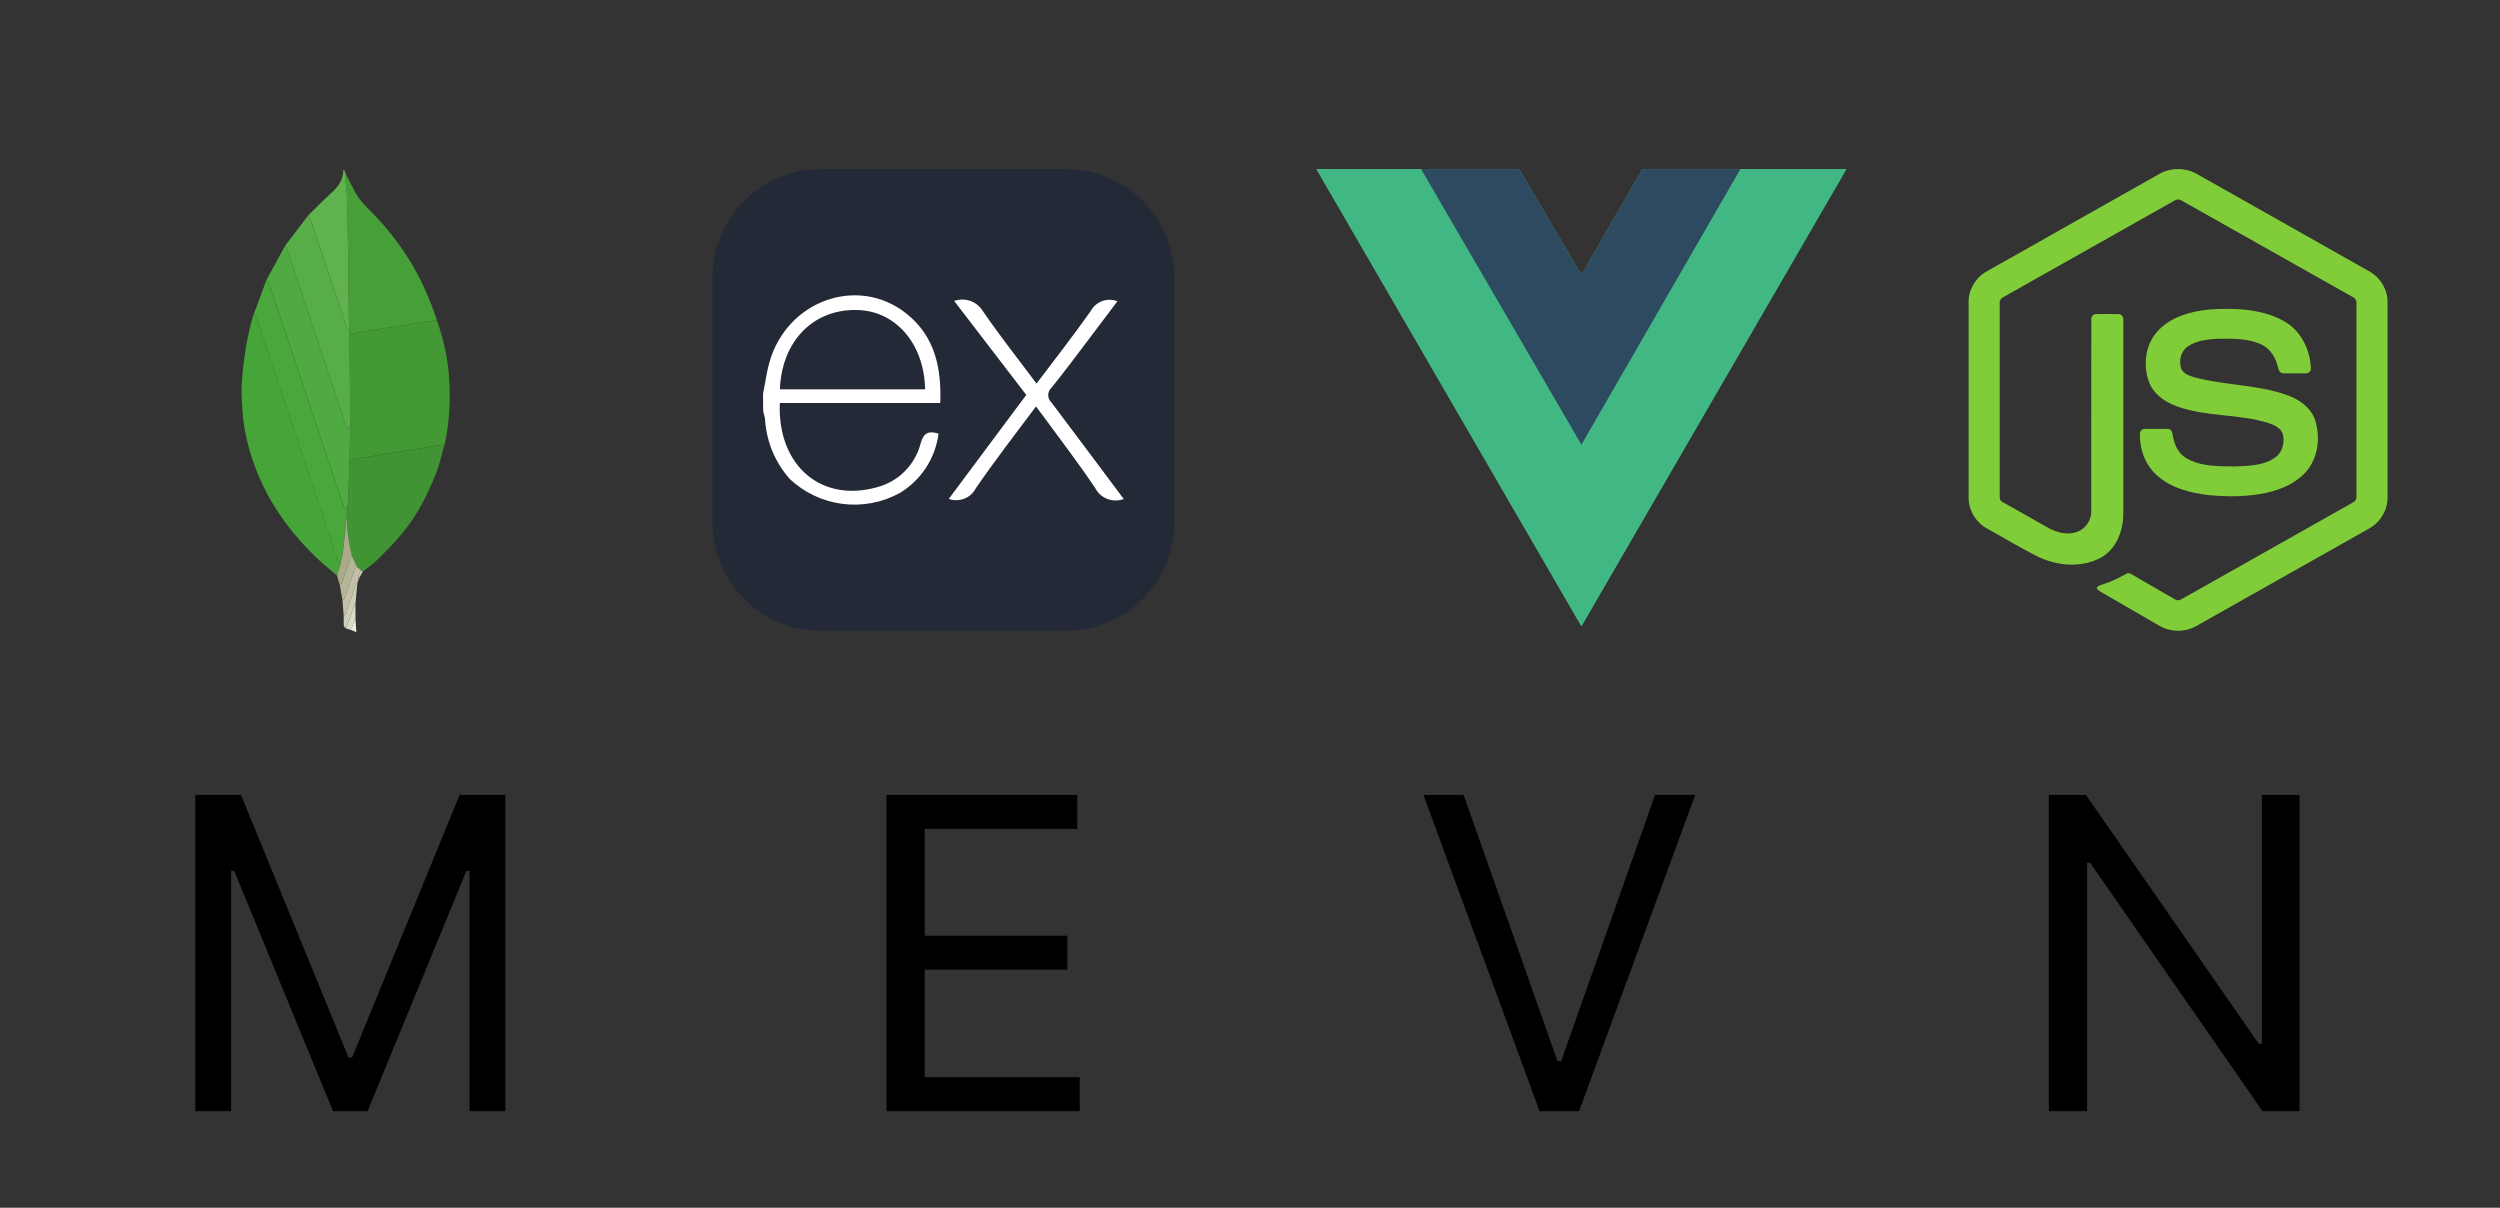 <svg width="207" height="100" viewBox="0 0 207 100" fill="none" xmlns="http://www.w3.org/2000/svg">
<rect x="0" y="0" width="207" height="100" fill="#333333" stroke="none"/>
<g clip-path="url(#clip0_577_8)">
<path d="M16.171 65.818H19.954L28.852 87.551H29.159L38.057 65.818H41.841V92H38.875V72.108H38.619L30.438 92H27.574L19.392 72.108H19.136V92H16.171V65.818ZM73.398 92V65.818H89.199V68.631H76.568V77.477H88.381V80.29H76.568V89.188H89.403V92H73.398ZM121.187 65.818L128.96 87.858H129.267L137.04 65.818H140.363L130.75 92H127.477L117.863 65.818H121.187ZM190.403 65.818V92H187.335L173.068 71.443H172.812V92H169.642V65.818H172.71L187.028 86.426H187.284V65.818H190.403Z" fill="black"/>
<path d="M144.106 14H152.883L130.941 51.849L109 14H125.785L130.941 22.776L135.988 14H144.106Z" fill="#41B883"/>
<path d="M109 14L130.941 51.849L152.883 14H144.106L130.941 36.709L117.667 14H109Z" fill="#41B883"/>
<path d="M117.666 14L130.941 36.819L144.105 14H135.987L130.941 22.776L125.784 14H117.666Z" fill="#2E4A60"/>
<path d="M178.779 14.408C179.727 13.865 180.962 13.863 181.909 14.408C186.673 17.1 191.439 19.788 196.202 22.482C197.099 22.986 197.698 23.983 197.689 25.016V41.213C197.695 42.288 197.037 43.309 196.092 43.802C191.343 46.48 186.596 49.16 181.849 51.837C180.881 52.39 179.622 52.348 178.685 51.749C177.261 50.924 175.835 50.103 174.411 49.278C174.12 49.105 173.792 48.967 173.587 48.685C173.768 48.44 174.093 48.41 174.357 48.303C174.951 48.114 175.497 47.81 176.043 47.516C176.181 47.421 176.349 47.458 176.482 47.542C177.699 48.24 178.906 48.959 180.127 49.65C180.388 49.8 180.652 49.6 180.875 49.476C185.534 46.843 190.2 44.219 194.859 41.584C195.032 41.501 195.127 41.318 195.113 41.129C195.117 35.786 195.114 30.442 195.115 25.099C195.135 24.884 195.011 24.687 194.817 24.599C190.084 21.934 185.354 19.265 180.623 16.6C180.541 16.543 180.444 16.513 180.345 16.513C180.245 16.513 180.148 16.543 180.066 16.599C175.334 19.265 170.605 21.937 165.874 24.602C165.68 24.69 165.551 24.884 165.574 25.099C165.575 30.442 165.574 35.786 165.574 41.13C165.565 41.222 165.586 41.315 165.632 41.395C165.678 41.475 165.747 41.54 165.831 41.579C167.094 42.295 168.358 43.006 169.621 43.72C170.333 44.103 171.207 44.331 171.991 44.037C172.683 43.789 173.168 43.083 173.155 42.348C173.162 37.036 173.152 31.724 173.16 26.412C173.143 26.177 173.366 25.982 173.596 26.004C174.202 26 174.81 25.996 175.416 26.006C175.67 26 175.844 26.254 175.813 26.491C175.81 31.837 175.819 37.182 175.809 42.528C175.81 43.953 175.225 45.503 173.907 46.2C172.284 47.041 170.277 46.862 168.673 46.056C167.285 45.363 165.96 44.545 164.596 43.803C163.649 43.312 162.993 42.287 163 41.213V25.016C162.99 23.962 163.613 22.947 164.537 22.45C169.285 19.77 174.032 17.088 178.779 14.408Z" fill="#81CD39"/>
<path d="M182.924 25.627C184.995 25.493 187.212 25.548 189.075 26.568C190.518 27.35 191.318 28.991 191.343 30.593C191.303 30.809 191.077 30.929 190.87 30.914C190.27 30.913 189.669 30.922 189.068 30.91C188.813 30.92 188.665 30.685 188.633 30.459C188.46 29.692 188.042 28.933 187.32 28.563C186.212 28.008 184.927 28.036 183.719 28.048C182.837 28.094 181.888 28.171 181.141 28.689C180.567 29.082 180.393 29.876 180.598 30.515C180.791 30.973 181.32 31.121 181.754 31.258C184.249 31.91 186.894 31.845 189.342 32.704C190.355 33.054 191.346 33.735 191.693 34.796C192.147 36.218 191.948 37.918 190.936 39.06C190.116 39.999 188.921 40.511 187.729 40.789C186.143 41.142 184.497 41.151 182.887 40.994C181.373 40.822 179.797 40.424 178.628 39.392C177.629 38.524 177.14 37.172 177.189 35.867C177.2 35.646 177.42 35.492 177.631 35.511C178.236 35.506 178.841 35.504 179.446 35.511C179.688 35.494 179.867 35.703 179.88 35.931C179.991 36.661 180.266 37.428 180.903 37.861C182.132 38.655 183.675 38.6 185.083 38.623C186.25 38.571 187.559 38.555 188.511 37.784C189.013 37.344 189.162 36.609 189.027 35.976C188.88 35.441 188.32 35.193 187.84 35.03C185.377 34.251 182.703 34.533 180.263 33.652C179.273 33.302 178.315 32.64 177.934 31.623C177.404 30.182 177.647 28.401 178.765 27.298C179.855 26.201 181.428 25.778 182.924 25.627Z" fill="#81CD39"/>
<path d="M88.267 14H67.959C63.011 14 59 18.011 59 22.959V43.267C59 48.215 63.011 52.227 67.959 52.227H88.267C93.215 52.227 97.227 48.215 97.227 43.267V22.959C97.227 18.011 93.215 14 88.267 14Z" fill="#242938"/>
<path d="M93.046 41.317C92.612 41.481 92.132 41.481 91.697 41.316C91.263 41.151 90.904 40.832 90.688 40.42C89.335 38.394 87.841 36.46 86.404 34.484L85.781 33.654C84.071 35.945 82.361 38.145 80.8 40.428C80.597 40.822 80.257 41.128 79.845 41.29C79.432 41.452 78.975 41.459 78.558 41.309L84.976 32.699L79.006 24.919C79.436 24.764 79.906 24.762 80.337 24.913C80.768 25.064 81.134 25.36 81.373 25.749C82.759 27.775 84.295 29.71 85.823 31.761C87.359 29.726 88.878 27.784 90.298 25.774C90.502 25.387 90.842 25.088 91.252 24.935C91.663 24.782 92.115 24.785 92.523 24.944L90.207 28.016C89.169 29.386 88.148 30.764 87.068 32.101C86.981 32.179 86.912 32.274 86.864 32.381C86.816 32.487 86.792 32.603 86.792 32.719C86.792 32.836 86.816 32.952 86.864 33.058C86.912 33.165 86.981 33.26 87.068 33.338C89.053 35.97 91.02 38.61 93.046 41.317ZM63.182 32.591C63.356 31.761 63.464 30.855 63.705 30.009C65.141 24.903 70.994 22.777 75.021 25.94C77.379 27.792 77.969 30.416 77.852 33.371H64.568C64.352 38.652 68.163 41.84 73.037 40.213C73.827 39.93 74.535 39.455 75.096 38.83C75.657 38.205 76.053 37.45 76.25 36.634C76.507 35.804 76.922 35.663 77.711 35.904C77.581 36.914 77.224 37.883 76.666 38.735C76.108 39.588 75.364 40.303 74.49 40.827C73.046 41.617 71.388 41.93 69.756 41.721C68.123 41.512 66.598 40.792 65.398 39.665C64.212 38.331 63.495 36.645 63.356 34.866C63.356 34.584 63.248 34.301 63.19 34.035C63.184 33.554 63.182 33.072 63.182 32.591ZM64.585 32.234H76.599C76.524 28.406 74.108 25.691 70.886 25.666C67.3 25.617 64.734 28.273 64.576 32.217L64.585 32.234Z" fill="white"/>
<path fill-rule="evenodd" clip-rule="evenodd" d="M36.175 26.512C36.68 27.971 37.043 29.462 37.163 31.006C37.311 32.922 37.243 34.825 36.839 36.709L36.788 36.86C36.661 36.86 36.532 36.844 36.408 36.863C35.361 37.028 34.316 37.198 33.27 37.368C32.189 37.543 31.107 37.711 30.028 37.898C29.646 37.964 29.173 37.886 29.018 38.414L28.944 38.439L28.996 35.279L28.943 27.655L29.447 27.569C30.27 27.434 31.094 27.297 31.919 27.166C32.902 27.01 33.887 26.858 34.871 26.706C35.306 26.639 35.741 26.577 36.175 26.512Z" fill="#439934"/>
<path fill-rule="evenodd" clip-rule="evenodd" d="M27.902 47.651C27.371 47.194 26.821 46.757 26.312 46.277C23.572 43.692 21.567 40.65 20.58 36.982C20.308 35.973 20.127 34.947 20.069 33.904C20.027 33.174 19.968 32.438 20.02 31.711C20.157 29.78 20.437 27.867 21.003 26.007L21.034 25.964C21.09 26.037 21.169 26.102 21.197 26.185C21.75 27.813 22.298 29.442 22.844 31.073C24.56 36.197 26.273 41.322 27.992 46.445C28.026 46.545 28.113 46.627 28.175 46.717L27.902 47.651Z" fill="#45A538"/>
<path fill-rule="evenodd" clip-rule="evenodd" d="M36.171 26.512C35.736 26.576 35.301 26.639 34.867 26.706C33.883 26.858 32.898 27.01 31.915 27.166C31.091 27.297 30.267 27.434 29.443 27.569L28.939 27.655L28.935 27.327C28.919 27.057 28.891 26.787 28.887 26.517L28.831 21.351C28.817 20.273 28.798 19.195 28.776 18.118C28.765 17.448 28.745 16.779 28.718 16.11C28.701 15.75 28.643 15.393 28.62 15.033C28.607 14.827 28.625 14.618 28.629 14.411C28.886 14.909 29.137 15.41 29.401 15.904C29.818 16.684 30.483 17.26 31.081 17.887C33.446 20.369 35.125 23.253 36.171 26.512Z" fill="#46A037"/>
<path fill-rule="evenodd" clip-rule="evenodd" d="M28.945 38.439L29.019 38.414C29.174 37.886 29.647 37.964 30.029 37.899C31.108 37.712 32.19 37.543 33.271 37.368C34.317 37.199 35.362 37.029 36.409 36.864C36.532 36.844 36.662 36.86 36.788 36.86C36.593 37.558 36.439 38.271 36.191 38.95C35.909 39.719 35.568 40.471 35.206 41.207C34.665 42.306 33.994 43.336 33.209 44.276C32.606 45.002 31.934 45.673 31.26 46.335C30.887 46.701 30.448 46.999 30.039 47.328L29.933 47.256L29.552 46.93L29.157 46.064C28.887 45.054 28.74 44.016 28.719 42.971L28.726 42.795L28.78 42.032C28.798 41.771 28.822 41.511 28.833 41.251C28.872 40.314 28.908 39.377 28.945 38.439Z" fill="#409433"/>
<path fill-rule="evenodd" clip-rule="evenodd" d="M28.943 38.439C28.906 39.376 28.871 40.314 28.831 41.252C28.82 41.513 28.796 41.773 28.778 42.033L28.538 42.124C28.004 40.551 27.469 38.995 26.946 37.436C26.082 34.855 25.228 32.271 24.364 29.689C23.667 27.606 22.965 25.524 22.258 23.444C22.225 23.347 22.13 23.27 22.064 23.184L23.604 20.354C23.657 20.446 23.726 20.532 23.759 20.631C24.471 22.738 25.182 24.845 25.887 26.954C26.804 29.699 27.714 32.446 28.63 35.191C28.667 35.3 28.727 35.401 28.785 35.525L28.995 35.279L28.943 38.439Z" fill="#4FAA41"/>
<path fill-rule="evenodd" clip-rule="evenodd" d="M22.058 23.184C22.124 23.27 22.219 23.347 22.252 23.444C22.959 25.524 23.661 27.606 24.358 29.689C25.221 32.271 26.075 34.855 26.94 37.436C27.463 38.995 27.997 40.551 28.531 42.124L28.772 42.033L28.718 42.796L28.669 42.972C28.585 43.806 28.515 44.643 28.413 45.477C28.362 45.894 28.253 46.304 28.17 46.717C28.108 46.627 28.021 46.545 27.987 46.445C26.268 41.322 24.555 36.197 22.839 31.073C22.293 29.442 21.744 27.813 21.191 26.184C21.163 26.102 21.084 26.037 21.029 25.963L22.058 23.184Z" fill="#4AA73C"/>
<path fill-rule="evenodd" clip-rule="evenodd" d="M28.995 35.28L28.785 35.525C28.727 35.402 28.667 35.301 28.63 35.191C27.714 32.446 26.804 29.7 25.887 26.955C25.181 24.846 24.472 22.738 23.759 20.631C23.726 20.532 23.657 20.446 23.604 20.354L25.507 17.851C25.567 17.93 25.652 18.002 25.683 18.092C26.212 19.639 26.735 21.188 27.256 22.738C27.743 24.185 28.222 25.635 28.714 27.08C28.747 27.177 28.862 27.245 28.938 27.327L28.942 27.656L28.995 35.28Z" fill="#57AE47"/>
<path fill-rule="evenodd" clip-rule="evenodd" d="M28.937 27.327C28.86 27.245 28.746 27.177 28.713 27.08C28.221 25.634 27.742 24.185 27.255 22.737C26.735 21.187 26.21 19.639 25.682 18.091C25.651 18.001 25.566 17.93 25.506 17.85C26.125 17.244 26.724 16.616 27.368 16.038C27.941 15.524 28.401 14.974 28.422 14.162L28.468 14L28.631 14.411C28.627 14.618 28.608 14.826 28.622 15.033C28.645 15.392 28.703 15.75 28.719 16.109C28.749 16.778 28.764 17.448 28.777 18.117C28.799 19.195 28.819 20.273 28.832 21.35L28.888 26.517C28.892 26.787 28.921 27.057 28.937 27.327Z" fill="#60B24F"/>
<path fill-rule="evenodd" clip-rule="evenodd" d="M28.178 46.717C28.261 46.304 28.37 45.894 28.421 45.476C28.523 44.643 28.593 43.806 28.677 42.971L28.698 42.968L28.718 42.972C28.74 44.017 28.887 45.055 29.157 46.065C29.101 46.138 29.023 46.203 28.994 46.285C28.765 46.929 28.55 47.579 28.32 48.223C28.289 48.311 28.201 48.38 28.139 48.457L27.904 47.65L28.178 46.717Z" fill="#A9AA88"/>
<path fill-rule="evenodd" clip-rule="evenodd" d="M28.141 48.457C28.202 48.38 28.29 48.312 28.321 48.224C28.551 47.58 28.767 46.93 28.995 46.285C29.024 46.203 29.102 46.138 29.158 46.065L29.553 46.931C29.475 47.041 29.367 47.141 29.324 47.264L28.568 49.483C28.537 49.573 28.431 49.635 28.36 49.711L28.141 48.457Z" fill="#B6B598"/>
<path fill-rule="evenodd" clip-rule="evenodd" d="M28.357 49.71C28.429 49.635 28.535 49.572 28.566 49.483L29.322 47.264C29.364 47.141 29.473 47.041 29.55 46.931L29.932 47.256C29.748 47.438 29.645 47.649 29.707 47.915L29.591 48.295C29.538 48.36 29.462 48.417 29.436 48.492C29.172 49.247 28.921 50.007 28.655 50.762C28.621 50.858 28.528 50.933 28.462 51.017L28.357 49.71Z" fill="#C2C1A7"/>
<path fill-rule="evenodd" clip-rule="evenodd" d="M28.46 51.017C28.526 50.932 28.619 50.857 28.653 50.761C28.919 50.006 29.17 49.246 29.434 48.491C29.46 48.416 29.536 48.36 29.589 48.294L29.429 50.038C29.386 50.087 29.324 50.13 29.304 50.188L28.771 51.713C28.734 51.818 28.662 51.91 28.606 52.008C28.556 51.943 28.468 51.88 28.463 51.813C28.448 51.548 28.459 51.282 28.46 51.017Z" fill="#CECDB7"/>
<path fill-rule="evenodd" clip-rule="evenodd" d="M28.609 52.01C28.665 51.912 28.737 51.819 28.774 51.715L29.307 50.189C29.328 50.131 29.39 50.088 29.432 50.039L29.436 51.183L29.053 52.165L28.609 52.01Z" fill="#DBDAC7"/>
<path fill-rule="evenodd" clip-rule="evenodd" d="M29.047 52.164L29.43 51.182L29.509 52.344L29.047 52.164Z" fill="#EBE9DC"/>
<path fill-rule="evenodd" clip-rule="evenodd" d="M29.707 47.915C29.646 47.649 29.748 47.439 29.932 47.256L30.039 47.328L29.707 47.915Z" fill="#CECDB7"/>
<path fill-rule="evenodd" clip-rule="evenodd" d="M28.716 42.973L28.695 42.969L28.674 42.972L28.723 42.796L28.716 42.973Z" fill="#4FAA41"/>
</g>
<defs>
<clipPath id="clip0_577_8">
<rect width="206.73" height="100" fill="white"/>
</clipPath>
</defs>
</svg>
